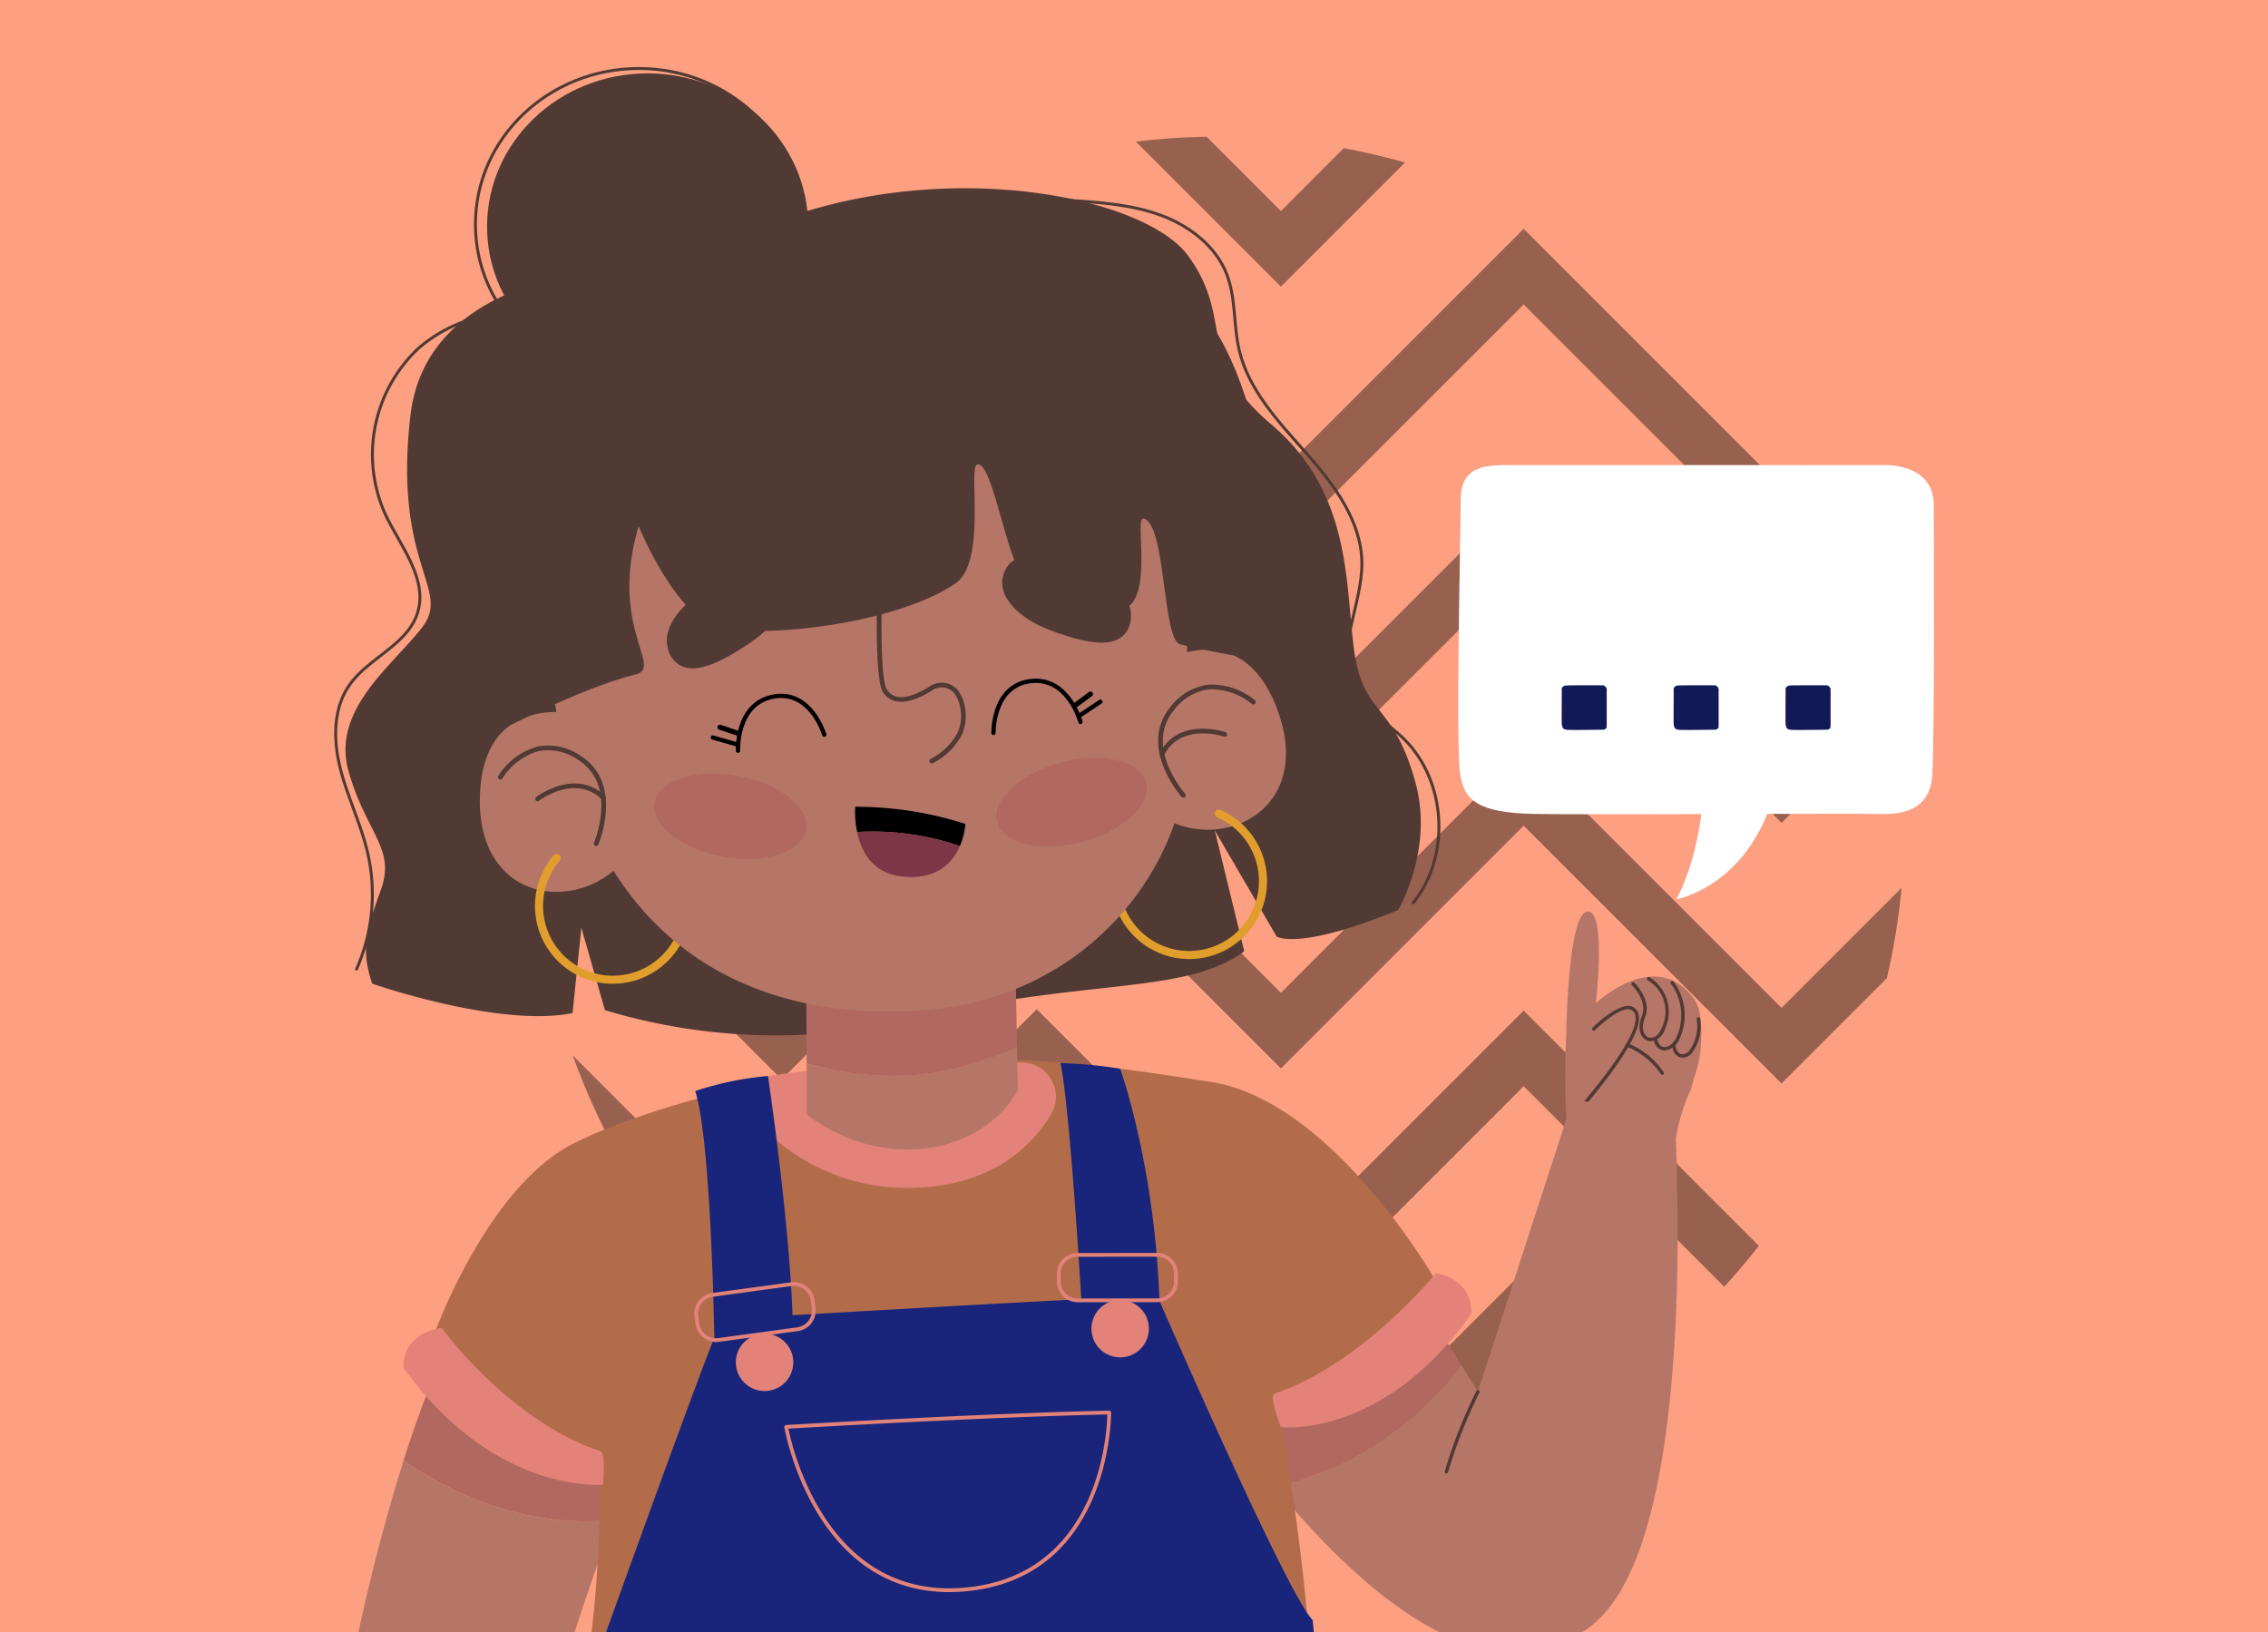 <svg xmlns="http://www.w3.org/2000/svg" xmlns:xlink="http://www.w3.org/1999/xlink" width="339" height="244" viewBox="0 0 339 244">
  <defs>
    <clipPath id="clip-path">
      <path id="Trazado_873467" data-name="Trazado 873467" d="M17.313,113.515A102.578,102.578,0,1,0,119.892,10.939,102.579,102.579,0,0,0,17.313,113.515" transform="translate(-17.313 -10.939)" fill="#98604e"/>
    </clipPath>
    <clipPath id="clip-path-2">
      <rect id="Rectángulo_35929" data-name="Rectángulo 35929" width="291" height="242" rx="10" transform="translate(0.25 0)" fill="#2c423e"/>
    </clipPath>
    <clipPath id="clip-path-3">
      <rect id="Rectángulo_401432" data-name="Rectángulo 401432" width="239.159" height="248.581" fill="none"/>
    </clipPath>
  </defs>
  <g id="Grupo_1106352" data-name="Grupo 1106352" transform="translate(-210.051 -1036)">
    <rect id="Rectángulo_403004" data-name="Rectángulo 403004" width="339" height="244" transform="translate(210.051 1036)" fill="#fd9f81"/>
    <g id="Grupo_1099531" data-name="Grupo 1099531" transform="translate(233.8 1038)">
      <g id="Grupo_1099530" data-name="Grupo 1099530" transform="translate(0)">
        <g id="Grupo_1099525" data-name="Grupo 1099525" transform="translate(55.789 18.424)">
          <g id="Grupo_1099433" data-name="Grupo 1099433" clip-path="url(#clip-path)">
            <path id="Trazado_873461" data-name="Trazado 873461" d="M226.9,50.045,188.356,11.5,152.07,47.791,115.578,11.3,77.446,49.43,39.725,11.709,5.65,45.785,0,40.135,39.725.41,77.446,38.129,115.578,0,152.07,36.49,188.356.2,226.9,38.746,263.023,2.621l5.652,5.647Z" transform="translate(-40.151 -25.369)" fill="#98604e"/>
            <path id="Trazado_873462" data-name="Trazado 873462" d="M226.9,66.84,188.356,28.3,152.07,64.584l-36.492-36.49L77.446,66.226,39.725,28.5,5.65,62.582,0,56.931,39.725,17.206,77.446,54.927,115.578,16.8,152.07,53.287,188.356,17,226.9,55.541l36.126-36.126,5.652,5.647Z" transform="translate(-40.151 -3.214)" fill="#98604e"/>
            <path id="Trazado_873463" data-name="Trazado 873463" d="M226.9,83.636,188.356,45.1,152.07,81.381l-36.492-36.49L77.446,83.021,39.725,45.3,5.65,79.378,0,73.726,39.725,34,77.446,71.722,115.578,33.59,152.07,70.082,188.356,33.8,226.9,72.337l36.126-36.126,5.652,5.649Z" transform="translate(-40.151 18.942)" fill="#98604e"/>
            <path id="Trazado_873464" data-name="Trazado 873464" d="M226.9,100.432,188.356,61.89,152.07,98.175l-36.492-36.49L77.446,99.817,39.725,62.094,5.65,96.171,0,90.522,39.725,50.8,77.446,88.518l38.132-38.132L152.07,86.879l36.286-36.288L226.9,89.133,263.023,53l5.652,5.65Z" transform="translate(-40.151 41.099)" fill="#98604e"/>
            <path id="Trazado_873465" data-name="Trazado 873465" d="M226.9,117.227,188.356,78.685,152.07,114.97l-36.492-36.49L77.446,116.612,39.725,78.891,5.65,112.969,0,107.319,39.725,67.592l37.721,37.721,38.132-38.132,36.492,36.492,36.286-36.286L226.9,105.93,263.023,69.8l5.652,5.649Z" transform="translate(-40.151 63.254)" fill="#98604e"/>
            <path id="Trazado_873466" data-name="Trazado 873466" d="M226.9,134.022l-38.542-38.54L152.07,131.768l-36.492-36.49L77.446,133.408,39.725,95.686,5.65,129.764,0,124.112,39.725,84.388l37.721,37.721,38.132-38.132,36.492,36.492,36.286-36.286,38.542,38.54L263.023,86.6l5.652,5.649Z" transform="translate(-40.151 85.41)" fill="#98604e"/>
          </g>
        </g>
        <g id="Enmascarar_grupo_1098695" data-name="Enmascarar grupo 1098695" clip-path="url(#clip-path-2)">
          <g id="Grupo_1099757" data-name="Grupo 1099757" transform="translate(26.17 7.977)">
            <g id="Grupo_1099756" data-name="Grupo 1099756" clip-path="url(#clip-path-3)">
              <path id="Trazado_874032" data-name="Trazado 874032" d="M158.539,180.434a176.359,176.359,0,0,1,8.084-20.908c4.283-8.629,11.177-11.271,15.81-10.094a11.18,11.18,0,0,1,6.322,4.308l10.326,14.366s-2.86,3.838-9.21,21.207c-11.727,1.079-22.089-2.651-31.331-8.88" transform="translate(-148.139 27.924)" fill="#b16860"/>
              <path id="Trazado_874033" data-name="Trazado 874033" d="M197.015,214.811c-10.21.712-20.459.927-30.718.916a292.423,292.423,0,0,1,9.485-40.223c9.242,6.228,19.6,9.959,31.331,8.88-.544,1.488-1.11,3.062-1.706,4.754-2.373,6.746-5.166,15.189-8.392,25.673" transform="translate(-165.382 32.854)" fill="#b57567"/>
              <path id="Trazado_874034" data-name="Trazado 874034" d="M46.583,142c.926-6.2,2.566-9.01,2.566-9.01.5-2.376,1.5-3.671,1.543-8.2.015-1.8-.066-3.957-1.093-5.377-5.7-7.872-14.668.667-14.668.667s1.638-14.128-1.288-13.705-3.125,18.271-3.125,18.271a126.691,126.691,0,0,0,.036,13.33l-1.252,4.74" transform="translate(153.68 19.913)" fill="#b57567"/>
              <path id="Trazado_874035" data-name="Trazado 874035" d="M37.4,134.421a.248.248,0,0,0,.189-.084c.408-.455,9.942-11.169,9.035-14.753a1.6,1.6,0,0,0-1.1-1.289c-1.971-.541-5.621,3.055-5.775,3.208a.254.254,0,1,0,.357.361c.995-.989,3.866-3.465,5.282-3.08a1.122,1.122,0,0,1,.74.925c.842,3.325-8.822,14.181-8.918,14.29a.253.253,0,0,0,.188.423" transform="translate(148.379 22.134)" fill="#503a33"/>
              <path id="Trazado_874036" data-name="Trazado 874036" d="M39.484,127.666a.263.263,0,0,0,.137-.039.255.255,0,0,0,.078-.351,11.6,11.6,0,0,0-5.355-4.308.254.254,0,0,0-.172.478,11.274,11.274,0,0,1,5.1,4.1.256.256,0,0,0,.215.118" transform="translate(159.053 23.016)" fill="#503a33"/>
              <path id="Trazado_874037" data-name="Trazado 874037" d="M32.948,125.5a2.814,2.814,0,0,0,2.283-1.877,8.509,8.509,0,0,0-.946-8.43.254.254,0,1,0-.4.318,7.983,7.983,0,0,1,.881,7.9c-.553,1.192-1.366,1.657-1.955,1.575-.484-.063-.832-.478-.949-1.141a.246.246,0,0,0-.294-.2.252.252,0,0,0-.207.293,1.712,1.712,0,0,0,1.384,1.555,1.588,1.588,0,0,0,.2.012" transform="translate(165.951 21.547)" fill="#503a33"/>
              <path id="Trazado_874038" data-name="Trazado 874038" d="M36.33,124.2a2.4,2.4,0,0,0,2.081-1.768,6.089,6.089,0,0,0-2.284-7.789.253.253,0,0,0-.345.095.256.256,0,0,0,.094.347,5.5,5.5,0,0,1,2.065,7.156c-.525,1.292-1.407,1.616-1.994,1.377-.73-.3-1.127-1.435-.476-3.04,1.026-2.524-1.527-5.037-1.637-5.143a.254.254,0,0,0-.353.364c.024.024,2.416,2.382,1.52,4.587-.813,2-.178,3.323.755,3.7a1.526,1.526,0,0,0,.576.112" transform="translate(160.511 21.455)" fill="#503a33"/>
              <path id="Trazado_874039" data-name="Trazado 874039" d="M31,125.718a1.836,1.836,0,0,0,1.34-.705,6.714,6.714,0,0,0,1.216-5.133.243.243,0,0,0-.285-.217.254.254,0,0,0-.217.286,6.281,6.281,0,0,1-1.092,4.727,1.512,1.512,0,0,1-.979.534c-1.029-.023-1.084-1.3-1.085-1.356a.245.245,0,0,0-.261-.246.254.254,0,0,0-.246.262c.02.628.378,1.821,1.581,1.847Z" transform="translate(170.631 22.4)" fill="#503a33"/>
              <path id="Trazado_874040" data-name="Trazado 874040" d="M59.955,169.694c1.559,2.5,2.471,4.06,2.471,4.06l13.375-41.2-.113-2.573a131.208,131.208,0,0,1,16.218,2.852c.488,11.378,2.639,63.342-12.172,75.582-15.764,13.029-35.931-6.24-47.456-20.27,10.884-3.032,20.808-9.15,27.677-18.451" transform="translate(108.541 24.332)" fill="#b57567"/>
              <path id="Trazado_874041" data-name="Trazado 874041" d="M63.216,132.431c11.559,3.7,27.194,27.226,33.17,36.8-6.87,9.3-16.794,15.419-27.678,18.451a142.713,142.713,0,0,1-9.187-12.436Z" transform="translate(72.11 24.791)" fill="#b16860"/>
              <path id="Trazado_874042" data-name="Trazado 874042" d="M188.312,176.361s4.859,27.224,4.818,41.335H85.165c.208-4.277.659-8.234.965-11.04A228.568,228.568,0,0,0,87,183.551c-15.586-4.378-24.571-18.136-24.571-18.136s7.852-21.488,20.609-27.879,34.28-10.422,34.28-10.422c27.061-4.3,44.937-1.207,60.865,1.222,18.571,2.83,34.061,30.345,34.061,30.345-8.6,14.244-23.93,17.681-23.93,17.681" transform="translate(-47.196 23.393)" fill="#b26c4a"/>
              <path id="Trazado_874043" data-name="Trazado 874043" d="M196.882,177.223c.919.311.387,5,.387,5s-16.075,1.585-29.787-17.425c0,0-.6-5,5.7-6.024,0,0,9.855,13.766,23.7,18.453" transform="translate(-157.08 29.721)" fill="#e28279"/>
              <path id="Trazado_874044" data-name="Trazado 874044" d="M58.493,169.9c-.875.294.924,5,.924,5s15.164,1.878,28.469-16.878c0,0,.662-4.986-5.277-6.127,0,0-10.945,13.571-24.116,18.005" transform="translate(82.092 28.435)" fill="#e28279"/>
              <path id="Trazado_874045" data-name="Trazado 874045" d="M97.954,206.55H97.14a91.5,91.5,0,0,0,19.04-21.923.258.258,0,1,1,.438.272A91.951,91.951,0,0,1,97.954,206.55" transform="translate(7.176 34.539)" fill="#d49a2c"/>
              <path id="Trazado_874046" data-name="Trazado 874046" d="M91.877,205.759a82.982,82.982,0,0,0,8.091-16.851.257.257,0,1,1,.487.167,83.449,83.449,0,0,1-7.973,16.684Z" transform="translate(29.614 35.33)" fill="#d49a2c"/>
              <path id="Trazado_874047" data-name="Trazado 874047" d="M111.469,133.5a3.689,3.689,0,0,1,2.262-6.1,201.978,201.978,0,0,1,20.208-1.927c5.788-.152,12.644-.14,17.726-.1a5.132,5.132,0,0,1,4.387,7.754c-2.942,4.853-8.659,10.333-19.576,10.948A30.363,30.363,0,0,1,111.469,133.5" transform="translate(-48.861 23.465)" fill="#e28279"/>
              <path id="Trazado_874048" data-name="Trazado 874048" d="M77.464,217.606c3.264-9.081,15.438-42.893,18.733-51.13,0,0-.476-29.691-2.861-36.845a46.819,46.819,0,0,1,10.879-2.251s3.19,21.448,3.667,35.756c0,0,32.67-1.908,43.164-2.384,0,0-1.68-28.632-3.112-35.31a68.422,68.422,0,0,1,8.922.85s5.16,14.189,5.874,34.7c0,0,19.078,43.88,22.894,47.7l.914,8.921Z" transform="translate(-39.345 23.483)" fill="#18257b"/>
              <path id="Trazado_874049" data-name="Trazado 874049" d="M130.384,196.243c22.183-1.789,22.082-26.507,22.08-26.757a.283.283,0,0,0-.087-.2.332.332,0,0,0-.2-.08c-18.042.354-48,2.129-48.3,2.146a.291.291,0,0,0-.2.106.3.3,0,0,0-.059.224c.043.254,4.3,24.647,24.626,24.647.7,0,1.412-.029,2.149-.088m21.508-26.464c-.057,2.742-1.181,24.256-21.556,25.9-20.349,1.637-25.526-20.853-26.109-23.78,3.272-.191,30.623-1.774,47.665-2.12" transform="translate(-36.305 31.675)" fill="#e28279"/>
              <path id="Trazado_874050" data-name="Trazado 874050" d="M144.48,161.948l11.772-1.6a3.1,3.1,0,0,0,2.658-3.5l-.154-1.141a3.112,3.112,0,0,0-3.5-2.657l-11.772,1.6a3.109,3.109,0,0,0-2.658,3.5l.157,1.14a3.105,3.105,0,0,0,3.07,2.688,3.246,3.246,0,0,0,.427-.028m13.713-6.166.154,1.142a2.536,2.536,0,0,1-2.173,2.858l-11.772,1.6a2.536,2.536,0,0,1-2.86-2.173l-.154-1.14a2.538,2.538,0,0,1,2.173-2.859l11.772-1.605a2.6,2.6,0,0,1,.345-.024,2.543,2.543,0,0,1,2.514,2.2" transform="translate(-86.935 28.645)" fill="#e28279"/>
              <path id="Trazado_874051" data-name="Trazado 874051" d="M152.2,163.8a4.292,4.292,0,1,1-4.293-4.293A4.293,4.293,0,0,1,152.2,163.8" transform="translate(-83.545 29.859)" fill="#e28279"/>
              <path id="Trazado_874052" data-name="Trazado 874052" d="M98.3,156.721l11.883-.015a3.108,3.108,0,0,0,3.1-3.109v-1.152a3.1,3.1,0,0,0-3.1-3.1h0l-11.881.014a3.1,3.1,0,0,0-3.1,3.11v1.15a3.107,3.107,0,0,0,3.1,3.1Zm11.89-.3h0Zm1.781-5.772a2.525,2.525,0,0,1,.747,1.8v1.15a2.543,2.543,0,0,1-2.536,2.544l-11.883.014h0a2.541,2.541,0,0,1-2.538-2.537v-1.152a2.537,2.537,0,0,1,2.537-2.542l11.881-.014h0a2.523,2.523,0,0,1,1.791.741" transform="translate(12.857 27.957)" fill="#e28279"/>
              <path id="Trazado_874053" data-name="Trazado 874053" d="M107.4,160.134a4.292,4.292,0,1,1-3.679-4.828,4.291,4.291,0,0,1,3.679,4.828" transform="translate(14.368 29.066)" fill="#e28279"/>
              <path id="Trazado_874054" data-name="Trazado 874054" d="M189.739,23.734c0,12.646-10.744,22.9-24,22.9s-24-10.253-24-22.9,10.744-22.9,24-22.9,24,10.251,24,22.9" transform="translate(-118.856 0.157)" fill="#503a33"/>
              <ellipse id="Elipse_11522" data-name="Elipse 11522" cx="24.421" cy="23.3" rx="24.421" ry="23.3" transform="translate(21.143 0.261)" fill="none" stroke="#503a33" stroke-linecap="round" stroke-linejoin="round" stroke-width="0.438"/>
              <path id="Trazado_874055" data-name="Trazado 874055" d="M108.238,27.191s-31.264-.44-33.905,22.018,6.165,25.981,1.762,31.7-13.652,12.33-11.01,21.577S72.13,113.94,69.929,120.1s-3.083,8.807-1.321,14.091c0,0,18.933,6.606,29.944,4.4l1.321-12.77,3.522,12.329a88.535,88.535,0,0,0,46.237,1.321c25.1-6.165,40.511-3.522,49.317-10.128l-4.4-18.055,9.247,15.853s3.194,2.2,18.165-3.963c0,0,5.283-8.917,2.642-18.824-3.3-12.391-7.927-10.019-9.247-20.147s-.4-23.5-12.439-33.687c-11.449-9.688-5.285-15.411-12.33-25.1s-41.392-15.851-68.253-2.2" transform="translate(-62.895 2.865)" fill="#503a33"/>
              <path id="Trazado_874056" data-name="Trazado 874056" d="M82.076,96.32l-.49-19.31s14.394-11,20.463,5.4S90.869,105.15,82.076,96.32" transform="translate(38.986 13.74)" fill="#b57567"/>
              <path id="Trazado_874057" data-name="Trazado 874057" d="M95.283,115.871c.159,0,.318,0,.476-.01a11.637,11.637,0,0,0,4.192-22.286.605.605,0,0,0-.488,1.108,10.427,10.427,0,1,1-14.3,12.073.6.6,0,1,0-1.174.291,11.672,11.672,0,0,0,11.294,8.824" transform="translate(32.551 17.508)" fill="#e19e2c"/>
              <path id="Trazado_874058" data-name="Trazado 874058" d="M186.768,100.645l-5.656-18.469s-17.14-5.867-17.694,11.614,17.812,18.017,23.35,6.855" transform="translate(-141.605 15.206)" fill="#b57567"/>
              <path id="Trazado_874059" data-name="Trazado 874059" d="M168.174,118.514A11.63,11.63,0,0,0,179.551,104.5a.605.605,0,0,0-1.185.247,10.427,10.427,0,1,1-18.131-4.636.6.6,0,0,0-.919-.787,11.632,11.632,0,0,0,8.858,19.193" transform="translate(-126.48 18.553)" fill="#e19e2c"/>
              <path id="Trazado_874060" data-name="Trazado 874060" d="M139.79,127.967a55.28,55.28,0,0,0,7.162-2.645l-.232-12.277-31.27,2.415.056,12.355c8,2.336,16.786,2.574,24.283.152" transform="translate(-44.857 21.162)" fill="#b16860"/>
              <path id="Trazado_874061" data-name="Trazado 874061" d="M139.632,126.031c-7.5,2.422-16.286,2.184-24.283-.152l.036,7.656c11.8,8.822,26.364,5.655,31.531-3.668l-.121-6.481a55.284,55.284,0,0,1-7.162,2.645" transform="translate(-44.699 23.098)" fill="#b57567"/>
              <path id="Trazado_874062" data-name="Trazado 874062" d="M188.52,49.327s1.339,20.605,1.82,45.036c.388,19.779-15.052,39.436-39.17,41.462-22.668,1.9-46.422-6.79-54.1-38.49S93.9,39.482,122.654,31.862s57.6-6.939,65.866,17.465" transform="translate(-62.491 5.162)" fill="#b57567"/>
              <path id="Trazado_874063" data-name="Trazado 874063" d="M123.818,40.79c-.127-.17-.211-.264-.211-.264s.076.1.211.264" transform="translate(-31.406 7.586)" fill="#503a33"/>
              <path id="Trazado_874064" data-name="Trazado 874064" d="M145.484,76.869s-3.952-4.346,4.123-10.029,10.972-4.518,12.35-1.781c1.257,2.5-.544,6.312-5.13,9.385-5.505,3.687-9.2,4.928-11.344,2.425" transform="translate(-94.76 11.754)" fill="#503a33"/>
              <path id="Trazado_874065" data-name="Trazado 874065" d="M119.953,72.456s2.84-5.144-6.329-8.8S101.9,61.79,101.2,64.774c-.646,2.721,1.989,6.016,7.161,7.945,6.208,2.315,10.084,2.668,11.6-.262" transform="translate(-1.234 11.532)" fill="#503a33"/>
              <path id="Trazado_874066" data-name="Trazado 874066" d="M181.894,100.476a.349.349,0,0,1-.328-.489c.037-.085,3.611-8.551-2.32-12.346a7.758,7.758,0,0,0-6.065-1.317,9.652,9.652,0,0,0-5.333,4.078.351.351,0,0,1-.6-.357,10.21,10.21,0,0,1,5.77-4.4,8.43,8.43,0,0,1,6.609,1.407c6.433,4.116,2.624,13.123,2.585,13.214a.35.35,0,0,1-.315.211" transform="translate(-142.701 15.996)" fill="#503a33"/>
              <path id="Trazado_874067" data-name="Trazado 874067" d="M167.592,92.9a.35.35,0,0,1-.221-.627c.057-.045,5.848-4.442,10.288-.161a.35.35,0,1,1-.486.5c-4.007-3.863-9.321.17-9.374.211a.348.348,0,0,1-.208.072" transform="translate(-137.15 16.892)" fill="#503a33"/>
              <path id="Trazado_874068" data-name="Trazado 874068" d="M130.147,93.357a.35.35,0,0,1-.158-.666,9.451,9.451,0,0,0,4-3.893c.938-1.985.578-4.935-.751-6.189a2.468,2.468,0,0,0-3.086-.128c-.039.021-.1.058-.182.107-4.26,2.583-6.225,1.5-7.123.128-1.648-2.511-.642-22.594-.524-24.875a.358.358,0,0,1,.369-.331.351.351,0,0,1,.331.369c-.323,6.137-.879,22.491.408,24.454,1.06,1.615,3.138,1.5,6.176-.343.093-.056.163-.1.208-.123a3.152,3.152,0,0,1,3.9.234c1.552,1.461,1.975,4.731.906,7a10,10,0,0,1-4.33,4.225.345.345,0,0,1-.144.034" transform="translate(-40.784 10.766)" fill="#503a33"/>
              <path id="Trazado_874069" data-name="Trazado 874069" d="M137.615,99.041a10.583,10.583,0,0,0,.825-3.3,53.325,53.325,0,0,0-16.47-2.564,14.671,14.671,0,0,0,.284,3.763,40.364,40.364,0,0,1,15.361,2.1" transform="translate(-44.058 17.443)"/>
              <path id="Trazado_874070" data-name="Trazado 874070" d="M122.643,96.361c.571,2.746,2.168,6.077,6.546,6.622,5.4.672,7.768-2.1,8.815-4.526a40.364,40.364,0,0,0-15.361-2.1" transform="translate(-44.447 18.027)" fill="#7c3645"/>
              <path id="Trazado_874071" data-name="Trazado 874071" d="M89.276,94.682a.354.354,0,0,0,.128-.072.35.35,0,0,0,.027-.5c-.062-.069-6.137-6.965-1.713-12.444A7.749,7.749,0,0,1,93.052,78.5,9.661,9.661,0,0,1,99.4,80.676a.35.35,0,0,0,.458-.529A10.2,10.2,0,0,0,93,77.8a8.426,8.426,0,0,0-5.822,3.429c-4.8,5.944,1.672,13.279,1.737,13.352a.349.349,0,0,0,.366.1" transform="translate(37.787 14.559)" fill="#503a33"/>
              <path id="Trazado_874072" data-name="Trazado 874072" d="M98.847,84.526a.35.35,0,0,0,.011-.665c-.069-.024-6.955-2.359-9.809,3.109a.35.35,0,1,0,.62.324c2.576-4.934,8.894-2.793,8.957-2.771a.352.352,0,0,0,.221,0" transform="translate(34.396 15.602)" fill="#503a33"/>
              <path id="Trazado_874073" data-name="Trazado 874073" d="M164.651,97.393c-.6,3.338-6.147,5.138-12.4,4.022s-10.836-4.727-10.24-8.066,6.147-5.139,12.4-4.022,10.834,4.727,10.238,8.066" transform="translate(-94.08 16.66)" fill="#b16860"/>
              <path id="Trazado_874074" data-name="Trazado 874074" d="M99.226,96.586c.869,3.278,6.549,4.616,12.686,2.988s10.411-5.6,9.542-8.88-6.55-4.616-12.688-2.988-10.409,5.6-9.54,8.88" transform="translate(-0.074 16.289)" fill="#b16860"/>
              <path id="Trazado_874075" data-name="Trazado 874075" d="M139.726,87.414s-.342-7.046,5.283-8.093,7.606,5.694,7.606,5.694" transform="translate(-79.334 14.828)" fill="none" stroke="#000" stroke-linecap="round" stroke-linejoin="round" stroke-width="0.636"/>
              <line id="Línea_583" data-name="Línea 583" x1="3.784" y1="1.083" transform="translate(56.628 100.262)" fill="none" stroke="#000" stroke-linecap="round" stroke-linejoin="round" stroke-width="0.636"/>
              <line id="Línea_584" data-name="Línea 584" x1="2.556" y1="0.86" transform="translate(57.697 98.728)" fill="none" stroke="#000" stroke-linecap="round" stroke-linejoin="round" stroke-width="0.752"/>
              <path id="Trazado_874076" data-name="Trazado 874076" d="M120.467,83.464s-1.826-6.815-7.5-6.1-5.506,7.744-5.506,7.744" transform="translate(-8.885 14.473)" fill="none" stroke="#000" stroke-linecap="round" stroke-linejoin="round" stroke-width="0.636"/>
              <line id="Línea_585" data-name="Línea 585" y1="2.186" x2="3.273" transform="translate(111.289 94.904)" fill="none" stroke="#000" stroke-linecap="round" stroke-linejoin="round" stroke-width="0.636"/>
              <line id="Línea_586" data-name="Línea 586" y1="1.599" x2="2.171" transform="translate(110.903 93.769)" fill="none" stroke="#000" stroke-linecap="round" stroke-linejoin="round" stroke-width="0.752"/>
              <path id="Trazado_874077" data-name="Trazado 874077" d="M120.434,23.74s-32.963,5.4-36.58,24.842,6.634,47.7,6.634,47.7,13.126-6.847,21.057-8.756c4.27-1.028-4.017-6.981.476-22.189,0,0,5.658,14.011,12.347,15.259,7.884,1.47,26.7-.93,35.05-6.722,4.585-3.182,1.926-17.033,3.12-17.683,2.364-1.289,4.716,15.976,7.229,16.439,1.712.315,13.21,8.4,16.18,4,2.418-3.585.284-12.686,1.53-12.418,3.419.736,2.782,18.193,5.519,18.812,6.131,1.389,10.3,2.269,11.37,1.67,5.408-3.023,2.444-39.344-8.24-51.427s-46.045-22.584-75.692-9.531" transform="translate(-66.484 3.318)" fill="#503a33"/>
              <path id="Trazado_874078" data-name="Trazado 874078" d="M172.76,129.086a27.627,27.627,0,0,0,1.7-17.23c-.97-4.276-2.949-8.261-4.059-12.5s-1.231-9.075,1.263-12.68c2.85-4.12,8.659-6.02,10.193-10.789,1.66-5.164-2.626-10.1-4.9-15.024a21.749,21.749,0,0,1,5.124-24.636,21.75,21.75,0,0,1,25.058-2.3" transform="translate(-169.388 5.801)" fill="none" stroke="#503a33" stroke-linecap="round" stroke-linejoin="round" stroke-width="0.438"/>
              <path id="Trazado_874079" data-name="Trazado 874079" d="M62.328,16.831c4.566.305,9.206.624,13.5,2.2s8.282,4.608,9.917,8.883c1.358,3.551.972,7.524,1.829,11.229,1.407,6.082,5.963,10.846,10.094,15.527s8.2,10.107,8.257,16.349c.056,6.35-4.05,12.981-1.256,18.684,1.584,3.232,4.972,5.1,7.538,7.624,6.392,6.291,7.027,17.527,1.384,24.5" transform="translate(47.717 3.151)" fill="none" stroke="#503a33" stroke-linecap="round" stroke-linejoin="round" stroke-width="0.438"/>
              <path id="Trazado_874080" data-name="Trazado 874080" d="M57.48,179.076a.253.253,0,0,0,.245-.186A73.83,73.83,0,0,1,62.4,167.007a.254.254,0,1,0-.452-.23,74.22,74.22,0,0,0-4.708,11.978.254.254,0,0,0,.176.312.283.283,0,0,0,.069.009" transform="translate(108.797 31.194)" fill="#503a33"/>
              <path id="Trazado_874081" data-name="Trazado 874081" d="M63.511,50.151H7.49c-3.444,0-7.117.167-7.117,5.182S-.4,91.57.286,96.3c.573,3.928,2.612,5.837,11.107,6s46.84-.118,51.2,0c2.755.075,7.921.075,8.265-5.849.351-6.033.256-34.851.221-40.284.036-6.435-7.567-6.017-7.567-6.017" transform="translate(168.042 9.387)" fill="#fff"/>
              <path id="Trazado_874082" data-name="Trazado 874082" d="M23.842,91.893s-.446,8.938-4.022,15.643c0,0,11.4-2.011,14.972-17.207Z" transform="translate(180.837 16.909)" fill="#fff"/>
              <path id="Trazado_874083" data-name="Trazado 874083" d="M19.09,84.522c-.647,0-4.674.072-5.284.008-.507-.055-.753-.246-.774-1.044s.015-4.4,0-4.808c-.009-.259-.009-.743.754-.776.779-.032,4.5-.024,5.2-.02a.678.678,0,0,1,.776.711v5.26c0,.323-.021.668-.668.668" transform="translate(203.938 14.579)" fill="#111a57"/>
              <path id="Trazado_874084" data-name="Trazado 874084" d="M33.849,78.592v5.26c0,.324-.021.668-.668.668s-4.674.074-5.284.008c-.507-.053-.753-.245-.774-1.042s.015-4.4,0-4.808c-.01-.259-.01-.744.754-.776.779-.033,4.5-.024,5.2-.02a.677.677,0,0,1,.776.71" transform="translate(173.118 14.579)" fill="#111a57"/>
              <path id="Trazado_874085" data-name="Trazado 874085" d="M47.94,78.592v5.26c0,.324-.021.668-.668.668s-4.674.074-5.284.008c-.507-.053-.753-.245-.774-1.042s.015-4.4,0-4.808c-.009-.259-.009-.744.754-.776.779-.033,4.5-.024,5.2-.02a.677.677,0,0,1,.776.71" transform="translate(142.298 14.579)" fill="#111a57"/>
            </g>
          </g>
        </g>
      </g>
    </g>
  </g>
</svg>
